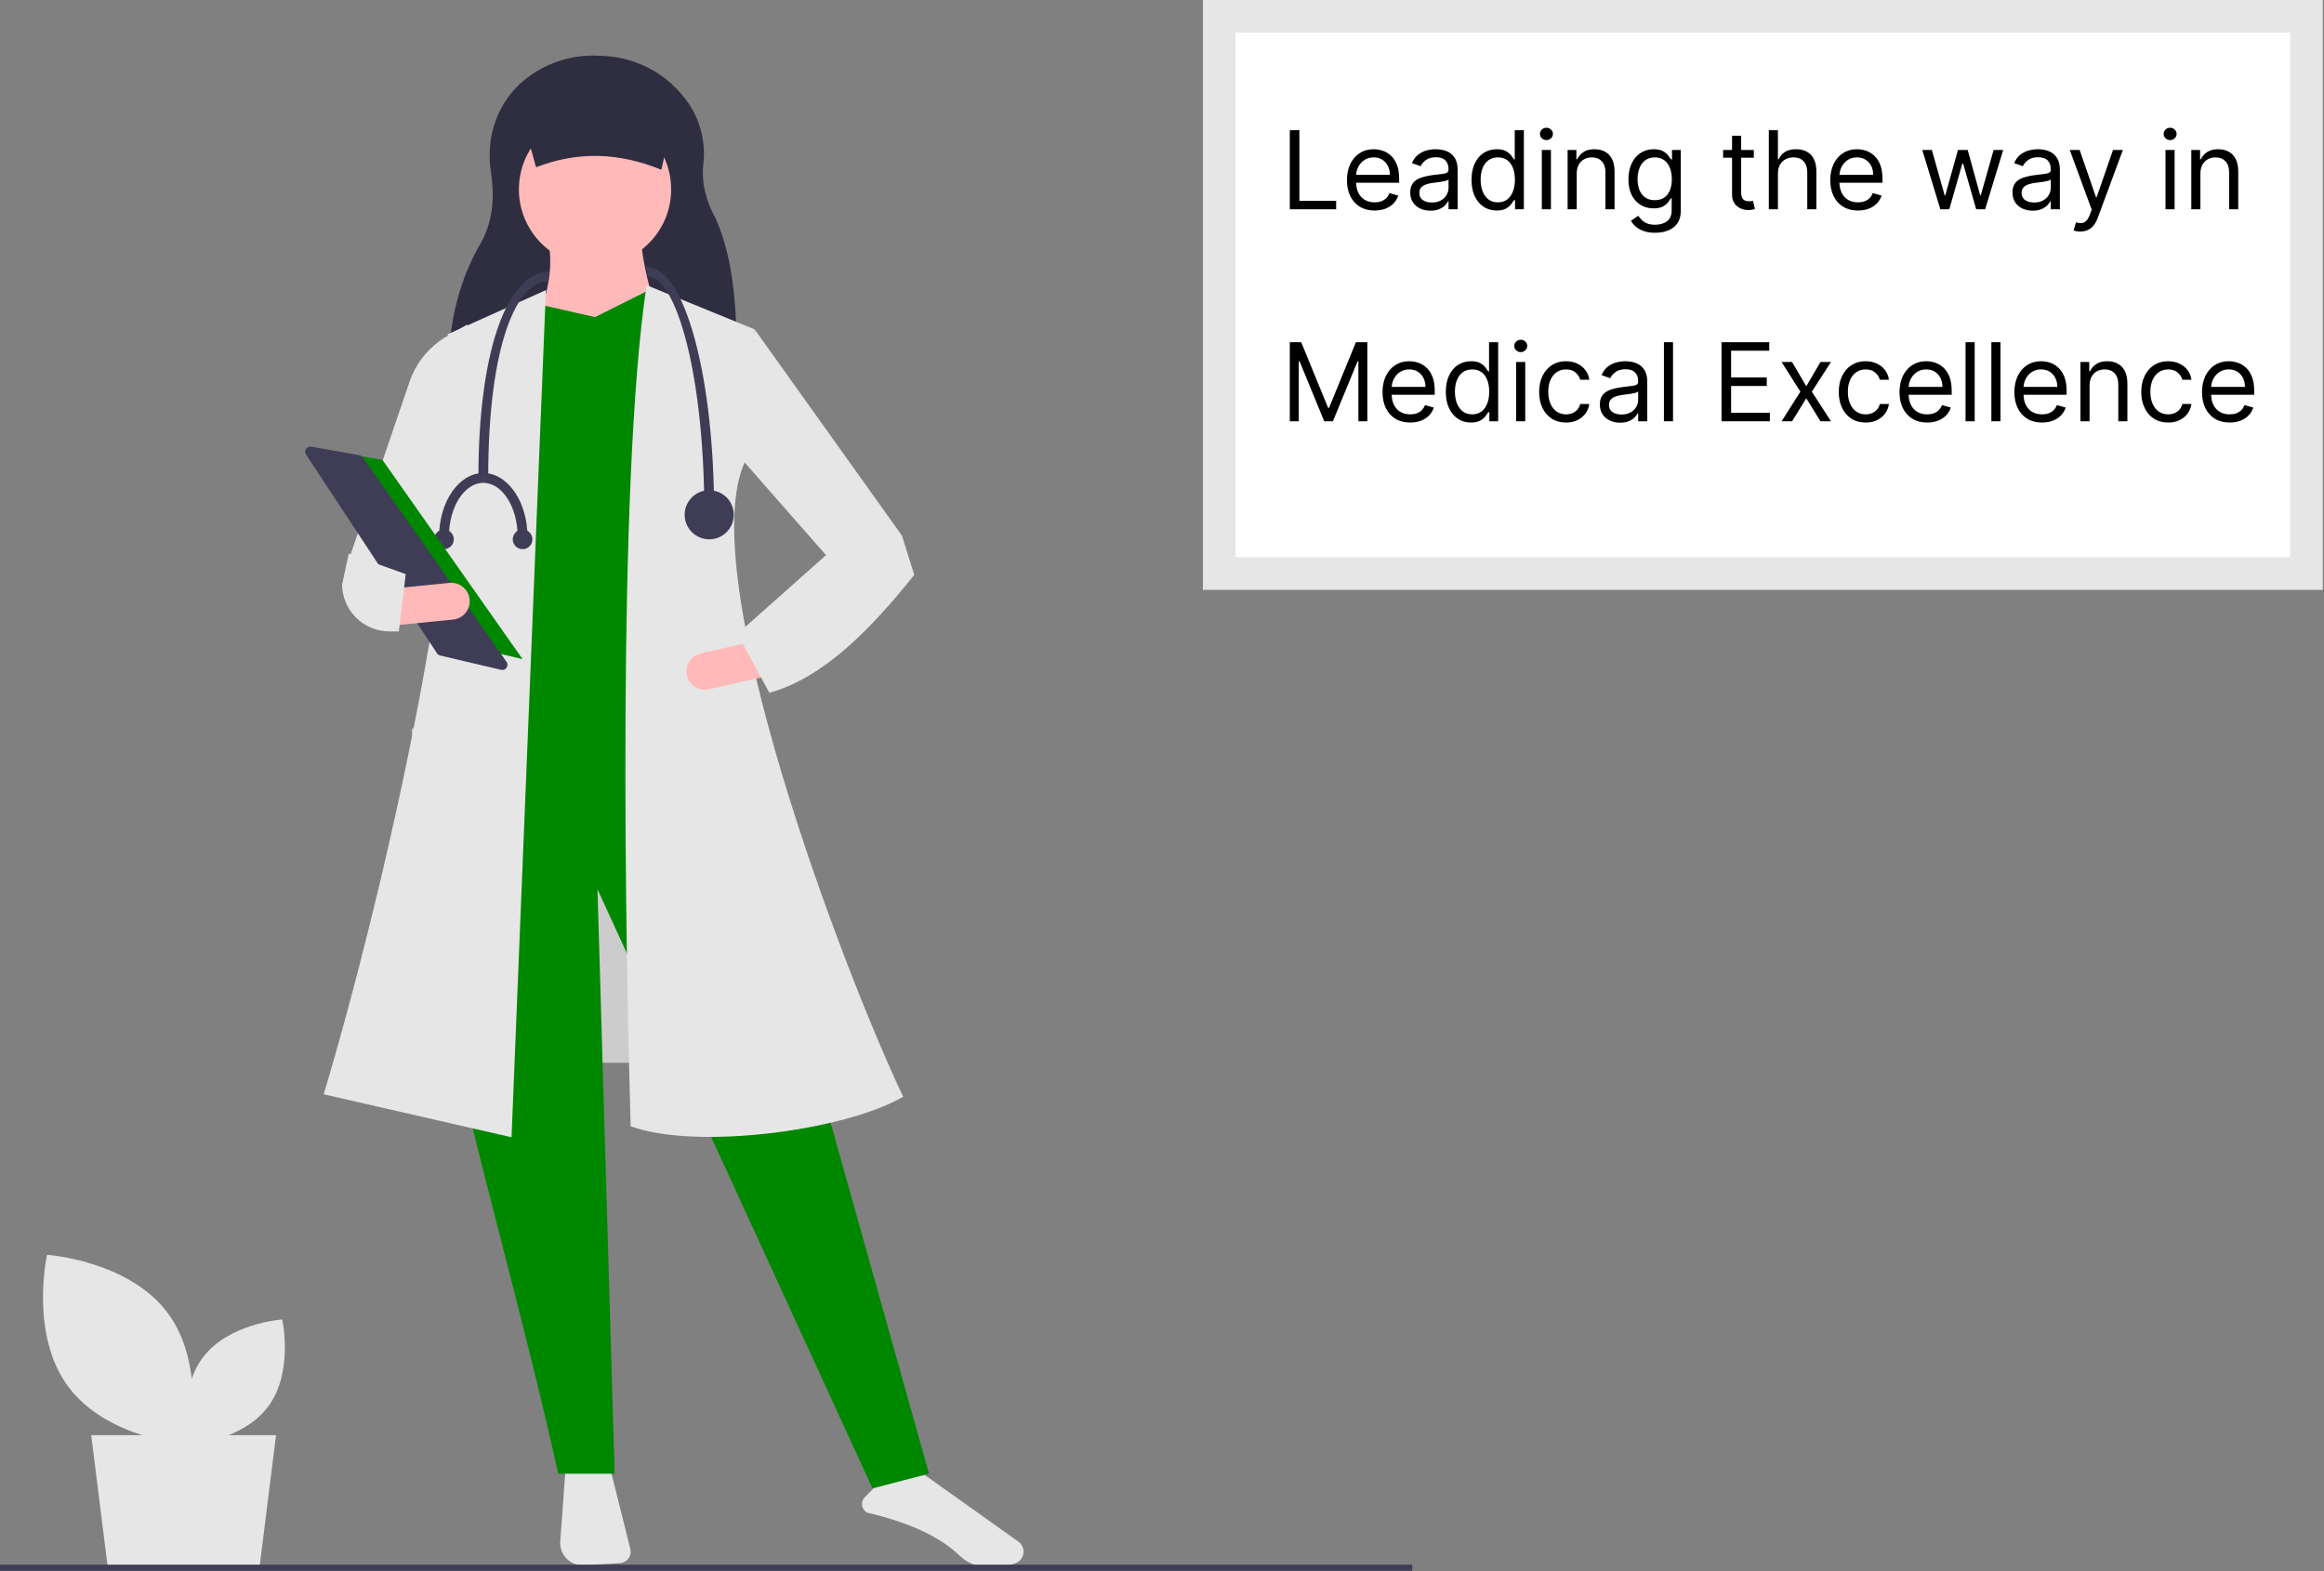 <svg width="855" height="578" viewBox="0 0 855 578" fill="none" xmlns="http://www.w3.org/2000/svg">
<rect x="0" y="0" width="855" height="578" fill="#808080" stroke="none"/>
<g clip-path="url(#clip0_5_2)">
<path d="M261.557 268H151.557V391H261.557V268Z" fill="#CCCCCC"/>
<path d="M95.557 576H39.557L33.557 528H101.557L95.557 576Z" fill="#E6E6E6"/>
<path d="M208.007 541.232L206.117 567.067C206.032 568.237 206.197 569.411 206.603 570.511C207.008 571.611 207.644 572.612 208.468 573.446C209.292 574.281 210.285 574.929 211.38 575.348C212.475 575.767 213.647 575.947 214.817 575.877L228.087 575.073C228.702 575.035 229.301 574.863 229.842 574.568C230.383 574.273 230.852 573.863 231.216 573.366C231.58 572.869 231.83 572.298 231.949 571.694C232.068 571.089 232.052 570.466 231.902 569.868L224.537 540.406L208.007 541.232Z" fill="#E6E6E6"/>
<path d="M319.003 556.509C334.62 560.163 345.777 565.356 353.106 572.384C355.716 574.867 359.131 576.331 362.729 576.509C367.326 576.751 371.084 576.236 373.909 574.974H373.909C374.633 574.655 375.258 574.148 375.719 573.506C376.181 572.864 376.462 572.111 376.534 571.323C376.619 570.523 376.489 569.715 376.157 568.982C375.825 568.25 375.303 567.619 374.645 567.156L337.606 540.802L321.873 547.096L318.202 550.766C317.805 551.163 317.505 551.648 317.327 552.18C317.148 552.713 317.096 553.28 317.173 553.837C317.251 554.393 317.456 554.924 317.774 555.388C318.091 555.852 318.512 556.236 319.003 556.509H319.003Z" fill="#E6E6E6"/>
<path d="M270.94 134.695L165.067 133.714C165.333 118.294 168.921 103.151 176.764 89.6C181.914 80.701 181.803 71.016 180.562 62.856C178.646 50.264 183.101 37.381 192.999 29.365C200.563 23.229 210.11 20.07 219.842 20.484L221.897 20.569C228.594 20.848 235.113 22.804 240.856 26.258C246.6 29.712 251.383 34.554 254.768 40.339C258.208 46.515 259.595 53.624 258.729 60.64C258.058 67.241 259.664 73.91 263.42 80.642C269.9 95.424 271.303 114.34 270.94 134.695Z" fill="#2F2E41"/>
<path d="M341.775 542.176L320.996 547.597L219.813 327.161L226.137 542.176H205.358C183.154 441.018 143.067 324.27 161.09 287.41L268.597 281.086L341.775 542.176Z" fill="#008700"/>
<path d="M218.909 97.691C234.376 97.691 246.915 85.153 246.915 69.685C246.915 54.218 234.376 41.679 218.909 41.679C203.442 41.679 190.903 54.218 190.903 69.685C190.903 85.153 203.442 97.691 218.909 97.691Z" fill="#FFB9B9"/>
<path d="M243.302 121.18L197.227 118.47C201.742 108.106 203.546 98.126 201.744 88.657H236.074C235.996 95.928 239.614 108.504 243.302 121.18Z" fill="#FFB9B9"/>
<path d="M272.211 289.217L171.028 296.445L181.417 117.115L199.034 112.146L218.909 116.663L238.784 106.725L251.432 111.243L272.211 289.217Z" fill="#008700"/>
<path d="M188.193 418.407L119.081 402.597C139.631 334.449 176.654 178.546 164.704 122.987L200.841 106.725L188.193 418.407Z" fill="#E6E6E6"/>
<path d="M154.766 221.46L128.567 205.199L150.91 139.759C153.402 133.007 158.175 127.337 164.404 123.731L171.931 119.373L167.414 185.323L154.766 221.46Z" fill="#E6E6E6"/>
<path d="M332.289 403.501C310.476 416.121 255.95 423.156 232.009 414.342C230.247 352.769 226.792 178.603 237.881 104.919L277.632 121.18L274.018 169.965C255.014 211.698 310.198 357.054 332.289 403.501Z" fill="#E6E6E6"/>
<path d="M329.127 213.33L304.734 205.199L272.211 168.158L277.632 121.18L331.837 197.068L329.127 213.33Z" fill="#E6E6E6"/>
<path d="M252.681 248.494C253.08 250.245 254.158 251.767 255.677 252.725C257.196 253.684 259.034 254 260.786 253.606L281.492 248.917L278.5 235.7L257.793 240.389C256.041 240.786 254.518 241.863 253.559 243.383C252.6 244.903 252.285 246.741 252.681 248.494V248.494Z" fill="#FFB9B9"/>
<path d="M243.302 62.458C227.746 56.061 212.382 55.598 197.227 61.554L190.903 38.969H248.722L243.302 62.458Z" fill="#2F2E41"/>
<path d="M271.308 233.205L283.052 254.887C302.806 249.378 319.926 232.008 336.354 211.523L331.837 197.068L303.831 204.295L271.308 233.205Z" fill="#E6E6E6"/>
<path d="M262.725 188.485H259.111C259.111 137.375 248.588 101.757 238.333 101.757L237.429 98.143C246.626 98.143 252.49 112.967 255.789 125.403C260.262 142.263 262.725 164.666 262.725 188.485Z" fill="#3F3D56"/>
<path d="M179.61 175.837H175.996C175.996 129.028 186.593 99.95 202.196 99.95L201.292 103.563C190.5 103.563 179.61 125.911 179.61 175.837Z" fill="#3F3D56"/>
<path d="M260.918 198.423C265.908 198.423 269.953 194.378 269.953 189.389C269.953 184.399 265.908 180.355 260.918 180.355C255.929 180.355 251.884 184.399 251.884 189.389C251.884 194.378 255.929 198.423 260.918 198.423Z" fill="#3F3D56"/>
<path d="M165.155 197.52H161.542C161.542 184.568 168.836 174.031 177.803 174.031V177.644C170.829 177.644 165.155 186.56 165.155 197.52Z" fill="#3F3D56"/>
<path d="M194.065 197.52H190.451C190.451 186.56 184.777 177.644 177.803 177.644V174.031C186.77 174.031 194.065 184.568 194.065 197.52Z" fill="#3F3D56"/>
<path d="M192.258 202.037C194.254 202.037 195.872 200.419 195.872 198.423C195.872 196.427 194.254 194.809 192.258 194.809C190.262 194.809 188.644 196.427 188.644 198.423C188.644 200.419 190.262 202.037 192.258 202.037Z" fill="#3F3D56"/>
<path d="M163.348 202.037C165.344 202.037 166.962 200.419 166.962 198.423C166.962 196.427 165.344 194.809 163.348 194.809C161.353 194.809 159.735 196.427 159.735 198.423C159.735 200.419 161.353 202.037 163.348 202.037Z" fill="#3F3D56"/>
<path d="M118.177 165.193L140.724 169.219L192.258 242.495L164.88 236.053L118.177 165.193Z" fill="#008700"/>
<path d="M114.178 164.296C113.834 164.301 113.498 164.398 113.205 164.578C112.912 164.757 112.673 165.012 112.512 165.316C112.351 165.619 112.275 165.961 112.291 166.304C112.308 166.647 112.416 166.98 112.604 167.267L160.776 240.355C161.045 240.763 161.46 241.053 161.936 241.165L184.349 246.438C184.727 246.527 185.123 246.499 185.484 246.358C185.846 246.217 186.156 245.969 186.373 245.647C186.591 245.325 186.705 244.945 186.702 244.557C186.698 244.169 186.576 243.791 186.353 243.474L133.464 168.272C133.321 168.067 133.138 167.892 132.927 167.758C132.716 167.624 132.481 167.532 132.235 167.489L114.539 164.329C114.42 164.307 114.299 164.296 114.178 164.296V164.296Z" fill="#3F3D56"/>
<path d="M144.227 216.553L145.566 230.038L166.693 227.941C168.481 227.764 170.125 226.883 171.264 225.493C172.403 224.103 172.944 222.317 172.766 220.529C172.589 218.741 171.708 217.096 170.318 215.957C168.928 214.819 167.142 214.278 165.354 214.456L144.227 216.553Z" fill="#FFB9B9"/>
<path d="M125.857 214.991C125.887 219.589 127.734 223.989 130.995 227.231C134.255 230.474 138.665 232.296 143.263 232.302H146.737L149.266 211.226L128.326 203.688L125.857 214.991Z" fill="#E6E6E6"/>
<path d="M854.557 0H442.557V217H854.557V0Z" fill="#E6E6E6"/>
<path d="M454.557 205H842.557V12H454.557V205Z" fill="white"/>
<path d="M474.523 125.909H478.727L488.614 150.057H488.955L498.841 125.909H503.045V155H499.75V132.898H499.466L490.375 155H487.193L478.102 132.898H477.818V155H474.523V125.909ZM518.802 155.455C516.7 155.455 514.886 154.991 513.362 154.062C511.846 153.125 510.677 151.818 509.853 150.142C509.039 148.456 508.631 146.496 508.631 144.261C508.631 142.027 509.039 140.057 509.853 138.352C510.677 136.638 511.823 135.303 513.29 134.347C514.768 133.381 516.491 132.898 518.461 132.898C519.597 132.898 520.719 133.087 521.827 133.466C522.935 133.845 523.944 134.46 524.853 135.312C525.762 136.155 526.487 137.273 527.026 138.665C527.566 140.057 527.836 141.771 527.836 143.807V145.227H511.018V142.33H524.427C524.427 141.098 524.181 140 523.688 139.034C523.205 138.068 522.514 137.306 521.614 136.747C520.724 136.188 519.673 135.909 518.461 135.909C517.126 135.909 515.97 136.241 514.995 136.903C514.029 137.557 513.286 138.409 512.765 139.46C512.244 140.511 511.984 141.638 511.984 142.841V144.773C511.984 146.42 512.268 147.817 512.836 148.963C513.414 150.099 514.214 150.966 515.237 151.562C516.259 152.15 517.448 152.443 518.802 152.443C519.683 152.443 520.478 152.32 521.188 152.074C521.908 151.818 522.528 151.439 523.049 150.938C523.57 150.426 523.972 149.792 524.256 149.034L527.495 149.943C527.154 151.042 526.581 152.008 525.776 152.841C524.971 153.665 523.977 154.309 522.793 154.773C521.61 155.227 520.279 155.455 518.802 155.455ZM541.174 155.455C539.356 155.455 537.751 154.995 536.359 154.077C534.967 153.149 533.878 151.842 533.092 150.156C532.306 148.461 531.913 146.458 531.913 144.148C531.913 141.856 532.306 139.867 533.092 138.182C533.878 136.496 534.971 135.194 536.373 134.276C537.774 133.357 539.394 132.898 541.231 132.898C542.651 132.898 543.773 133.134 544.597 133.608C545.431 134.072 546.065 134.602 546.501 135.199C546.946 135.786 547.291 136.269 547.538 136.648H547.822V125.909H551.174V155H547.935V151.648H547.538C547.291 152.045 546.941 152.547 546.487 153.153C546.032 153.75 545.383 154.285 544.54 154.759C543.698 155.223 542.576 155.455 541.174 155.455ZM541.629 152.443C542.973 152.443 544.11 152.093 545.038 151.392C545.966 150.682 546.671 149.702 547.154 148.452C547.637 147.192 547.879 145.739 547.879 144.091C547.879 142.462 547.642 141.037 547.168 139.815C546.695 138.584 545.994 137.628 545.066 136.946C544.138 136.255 542.992 135.909 541.629 135.909C540.208 135.909 539.024 136.274 538.077 137.003C537.14 137.723 536.434 138.703 535.961 139.943C535.497 141.174 535.265 142.557 535.265 144.091C535.265 145.644 535.502 147.055 535.975 148.324C536.458 149.583 537.168 150.587 538.106 151.335C539.053 152.074 540.227 152.443 541.629 152.443ZM557.779 155V133.182H561.131V155H557.779ZM559.484 129.545C558.83 129.545 558.267 129.323 557.793 128.878C557.329 128.433 557.097 127.898 557.097 127.273C557.097 126.648 557.329 126.113 557.793 125.668C558.267 125.223 558.83 125 559.484 125C560.137 125 560.696 125.223 561.16 125.668C561.633 126.113 561.87 126.648 561.87 127.273C561.87 127.898 561.633 128.433 561.16 128.878C560.696 129.323 560.137 129.545 559.484 129.545ZM576.135 155.455C574.089 155.455 572.328 154.972 570.851 154.006C569.374 153.04 568.237 151.709 567.442 150.014C566.646 148.319 566.249 146.383 566.249 144.205C566.249 141.989 566.656 140.033 567.47 138.338C568.294 136.634 569.44 135.303 570.908 134.347C572.385 133.381 574.108 132.898 576.078 132.898C577.612 132.898 578.995 133.182 580.226 133.75C581.457 134.318 582.465 135.114 583.251 136.136C584.037 137.159 584.525 138.352 584.714 139.716H581.362C581.107 138.722 580.538 137.841 579.658 137.074C578.786 136.297 577.612 135.909 576.135 135.909C574.828 135.909 573.682 136.25 572.697 136.932C571.722 137.604 570.96 138.556 570.411 139.787C569.871 141.009 569.601 142.443 569.601 144.091C569.601 145.777 569.866 147.244 570.396 148.494C570.936 149.744 571.694 150.715 572.669 151.406C573.654 152.098 574.809 152.443 576.135 152.443C577.006 152.443 577.797 152.292 578.507 151.989C579.217 151.686 579.819 151.25 580.311 150.682C580.804 150.114 581.154 149.432 581.362 148.636H584.714C584.525 149.924 584.056 151.084 583.308 152.116C582.57 153.139 581.589 153.954 580.368 154.56C579.156 155.156 577.745 155.455 576.135 155.455ZM596.036 155.511C594.653 155.511 593.398 155.251 592.271 154.73C591.144 154.2 590.25 153.438 589.587 152.443C588.924 151.439 588.592 150.227 588.592 148.807C588.592 147.557 588.839 146.544 589.331 145.767C589.823 144.981 590.482 144.366 591.305 143.92C592.129 143.475 593.038 143.144 594.033 142.926C595.036 142.699 596.045 142.519 597.058 142.386C598.384 142.216 599.459 142.088 600.283 142.003C601.116 141.908 601.722 141.752 602.101 141.534C602.489 141.316 602.683 140.937 602.683 140.398V140.284C602.683 138.883 602.3 137.794 601.533 137.017C600.775 136.241 599.625 135.852 598.081 135.852C596.481 135.852 595.226 136.203 594.317 136.903C593.408 137.604 592.768 138.352 592.399 139.148L589.217 138.011C589.786 136.686 590.543 135.653 591.49 134.915C592.446 134.167 593.488 133.646 594.615 133.352C595.751 133.049 596.869 132.898 597.967 132.898C598.668 132.898 599.473 132.983 600.382 133.153C601.301 133.314 602.186 133.651 603.038 134.162C603.9 134.673 604.615 135.445 605.183 136.477C605.751 137.509 606.036 138.892 606.036 140.625V155H602.683V152.045H602.513C602.286 152.519 601.907 153.026 601.376 153.565C600.846 154.105 600.141 154.564 599.26 154.943C598.379 155.322 597.304 155.511 596.036 155.511ZM596.547 152.5C597.873 152.5 598.99 152.24 599.899 151.719C600.818 151.198 601.509 150.526 601.973 149.702C602.446 148.878 602.683 148.011 602.683 147.102V144.034C602.541 144.205 602.229 144.361 601.746 144.503C601.272 144.635 600.723 144.754 600.098 144.858C599.482 144.953 598.881 145.038 598.294 145.114C597.716 145.18 597.248 145.237 596.888 145.284C596.017 145.398 595.202 145.582 594.445 145.838C593.696 146.084 593.09 146.458 592.626 146.96C592.172 147.453 591.945 148.125 591.945 148.977C591.945 150.142 592.375 151.023 593.237 151.619C594.108 152.206 595.212 152.5 596.547 152.5ZM615.506 125.909V155H612.154V125.909H615.506ZM633.351 155V125.909H650.908V129.034H636.874V138.864H649.999V141.989H636.874V151.875H651.135V155H633.351ZM659.303 133.182L664.53 142.102L669.757 133.182H673.621L666.575 144.091L673.621 155H669.757L664.53 146.534L659.303 155H655.439L662.371 144.091L655.439 133.182H659.303ZM686.369 155.455C684.324 155.455 682.563 154.972 681.085 154.006C679.608 153.04 678.472 151.709 677.676 150.014C676.881 148.319 676.483 146.383 676.483 144.205C676.483 141.989 676.89 140.033 677.705 138.338C678.528 136.634 679.674 135.303 681.142 134.347C682.619 133.381 684.343 132.898 686.312 132.898C687.847 132.898 689.229 133.182 690.46 133.75C691.691 134.318 692.7 135.114 693.486 136.136C694.272 137.159 694.759 138.352 694.949 139.716H691.597C691.341 138.722 690.773 137.841 689.892 137.074C689.021 136.297 687.847 135.909 686.369 135.909C685.063 135.909 683.917 136.25 682.932 136.932C681.956 137.604 681.194 138.556 680.645 139.787C680.105 141.009 679.835 142.443 679.835 144.091C679.835 145.777 680.1 147.244 680.631 148.494C681.17 149.744 681.928 150.715 682.903 151.406C683.888 152.098 685.044 152.443 686.369 152.443C687.241 152.443 688.031 152.292 688.741 151.989C689.452 151.686 690.053 151.25 690.545 150.682C691.038 150.114 691.388 149.432 691.597 148.636H694.949C694.759 149.924 694.291 151.084 693.543 152.116C692.804 153.139 691.824 153.954 690.602 154.56C689.39 155.156 687.979 155.455 686.369 155.455ZM708.997 155.455C706.895 155.455 705.081 154.991 703.557 154.062C702.042 153.125 700.872 151.818 700.048 150.142C699.234 148.456 698.827 146.496 698.827 144.261C698.827 142.027 699.234 140.057 700.048 138.352C700.872 136.638 702.018 135.303 703.486 134.347C704.963 133.381 706.687 132.898 708.656 132.898C709.793 132.898 710.915 133.087 712.023 133.466C713.131 133.845 714.139 134.46 715.048 135.312C715.957 136.155 716.682 137.273 717.222 138.665C717.761 140.057 718.031 141.771 718.031 143.807V145.227H701.213V142.33H714.622C714.622 141.098 714.376 140 713.884 139.034C713.401 138.068 712.709 137.306 711.81 136.747C710.92 136.188 709.868 135.909 708.656 135.909C707.321 135.909 706.166 136.241 705.19 136.903C704.224 137.557 703.481 138.409 702.96 139.46C702.439 140.511 702.179 141.638 702.179 142.841V144.773C702.179 146.42 702.463 147.817 703.031 148.963C703.609 150.099 704.409 150.966 705.432 151.562C706.455 152.15 707.643 152.443 708.997 152.443C709.878 152.443 710.673 152.32 711.384 152.074C712.103 151.818 712.723 151.439 713.244 150.938C713.765 150.426 714.168 149.792 714.452 149.034L717.69 149.943C717.349 151.042 716.777 152.008 715.972 152.841C715.167 153.665 714.172 154.309 712.989 154.773C711.805 155.227 710.474 155.455 708.997 155.455ZM726.483 125.909V155H723.131V125.909H726.483ZM735.975 125.909V155H732.623V125.909H735.975ZM751.263 155.455C749.161 155.455 747.347 154.991 745.822 154.062C744.307 153.125 743.138 151.818 742.314 150.142C741.5 148.456 741.092 146.496 741.092 144.261C741.092 142.027 741.5 140.057 742.314 138.352C743.138 136.638 744.284 135.303 745.751 134.347C747.229 133.381 748.952 132.898 750.922 132.898C752.058 132.898 753.18 133.087 754.288 133.466C755.396 133.845 756.405 134.46 757.314 135.312C758.223 136.155 758.947 137.273 759.487 138.665C760.027 140.057 760.297 141.771 760.297 143.807V145.227H743.479V142.33H756.888C756.888 141.098 756.642 140 756.149 139.034C755.666 138.068 754.975 137.306 754.075 136.747C753.185 136.188 752.134 135.909 750.922 135.909C749.587 135.909 748.431 136.241 747.456 136.903C746.49 137.557 745.747 138.409 745.226 139.46C744.705 140.511 744.445 141.638 744.445 142.841V144.773C744.445 146.42 744.729 147.817 745.297 148.963C745.875 150.099 746.675 150.966 747.697 151.562C748.72 152.15 749.909 152.443 751.263 152.443C752.143 152.443 752.939 152.32 753.649 152.074C754.369 151.818 754.989 151.439 755.51 150.938C756.031 150.426 756.433 149.792 756.717 149.034L759.956 149.943C759.615 151.042 759.042 152.008 758.237 152.841C757.432 153.665 756.438 154.309 755.254 154.773C754.071 155.227 752.74 155.455 751.263 155.455ZM768.749 141.875V155H765.396V133.182H768.635V136.591H768.919C769.43 135.483 770.207 134.593 771.249 133.92C772.29 133.239 773.635 132.898 775.283 132.898C776.76 132.898 778.053 133.201 779.161 133.807C780.268 134.403 781.13 135.312 781.746 136.534C782.361 137.746 782.669 139.28 782.669 141.136V155H779.317V141.364C779.317 139.65 778.872 138.314 777.982 137.358C777.091 136.392 775.87 135.909 774.317 135.909C773.247 135.909 772.29 136.141 771.447 136.605C770.614 137.069 769.956 137.746 769.473 138.636C768.99 139.527 768.749 140.606 768.749 141.875ZM797.658 155.455C795.613 155.455 793.852 154.972 792.374 154.006C790.897 153.04 789.761 151.709 788.965 150.014C788.17 148.319 787.772 146.383 787.772 144.205C787.772 141.989 788.179 140.033 788.994 138.338C789.817 136.634 790.963 135.303 792.431 134.347C793.908 133.381 795.632 132.898 797.602 132.898C799.136 132.898 800.518 133.182 801.749 133.75C802.98 134.318 803.989 135.114 804.775 136.136C805.561 137.159 806.049 138.352 806.238 139.716H802.886C802.63 138.722 802.062 137.841 801.181 137.074C800.31 136.297 799.136 135.909 797.658 135.909C796.352 135.909 795.206 136.25 794.221 136.932C793.246 137.604 792.483 138.556 791.934 139.787C791.394 141.009 791.124 142.443 791.124 144.091C791.124 145.777 791.389 147.244 791.92 148.494C792.46 149.744 793.217 150.715 794.192 151.406C795.177 152.098 796.333 152.443 797.658 152.443C798.53 152.443 799.32 152.292 800.031 151.989C800.741 151.686 801.342 151.25 801.835 150.682C802.327 150.114 802.677 149.432 802.886 148.636H806.238C806.049 149.924 805.58 151.084 804.832 152.116C804.093 153.139 803.113 153.954 801.891 154.56C800.679 155.156 799.268 155.455 797.658 155.455ZM820.286 155.455C818.184 155.455 816.371 154.991 814.846 154.062C813.331 153.125 812.161 151.818 811.337 150.142C810.523 148.456 810.116 146.496 810.116 144.261C810.116 142.027 810.523 140.057 811.337 138.352C812.161 136.638 813.307 135.303 814.775 134.347C816.252 133.381 817.976 132.898 819.945 132.898C821.082 132.898 822.204 133.087 823.312 133.466C824.42 133.845 825.428 134.46 826.337 135.312C827.246 136.155 827.971 137.273 828.511 138.665C829.05 140.057 829.32 141.771 829.32 143.807V145.227H812.502V142.33H825.911C825.911 141.098 825.665 140 825.173 139.034C824.69 138.068 823.998 137.306 823.099 136.747C822.209 136.188 821.157 135.909 819.945 135.909C818.61 135.909 817.455 136.241 816.479 136.903C815.513 137.557 814.77 138.409 814.249 139.46C813.728 140.511 813.468 141.638 813.468 142.841V144.773C813.468 146.42 813.752 147.817 814.32 148.963C814.898 150.099 815.698 150.966 816.721 151.562C817.744 152.15 818.932 152.443 820.286 152.443C821.167 152.443 821.962 152.32 822.673 152.074C823.392 151.818 824.013 151.439 824.533 150.938C825.054 150.426 825.457 149.792 825.741 149.034L828.979 149.943C828.638 151.042 828.066 152.008 827.261 152.841C826.456 153.665 825.461 154.309 824.278 154.773C823.094 155.227 821.763 155.455 820.286 155.455Z" fill="black"/>
<path d="M474.523 77V47.909H478.045V73.875H491.568V77H474.523ZM505.716 77.454C503.614 77.454 501.8 76.99 500.276 76.062C498.76 75.125 497.591 73.818 496.767 72.142C495.953 70.456 495.545 68.496 495.545 66.261C495.545 64.026 495.953 62.057 496.767 60.352C497.591 58.638 498.737 57.303 500.205 56.347C501.682 55.381 503.405 54.898 505.375 54.898C506.511 54.898 507.634 55.087 508.741 55.466C509.849 55.845 510.858 56.46 511.767 57.312C512.676 58.155 513.401 59.273 513.94 60.665C514.48 62.057 514.75 63.771 514.75 65.807V67.227H497.932V64.329H511.341C511.341 63.099 511.095 62 510.602 61.034C510.119 60.068 509.428 59.306 508.528 58.747C507.638 58.188 506.587 57.909 505.375 57.909C504.04 57.909 502.884 58.24 501.909 58.903C500.943 59.557 500.2 60.409 499.679 61.46C499.158 62.511 498.898 63.638 498.898 64.841V66.773C498.898 68.421 499.182 69.817 499.75 70.963C500.328 72.099 501.128 72.966 502.151 73.562C503.173 74.15 504.362 74.443 505.716 74.443C506.597 74.443 507.392 74.32 508.102 74.074C508.822 73.818 509.442 73.439 509.963 72.938C510.484 72.426 510.886 71.792 511.17 71.034L514.409 71.943C514.068 73.042 513.495 74.008 512.69 74.841C511.885 75.665 510.891 76.309 509.707 76.773C508.524 77.227 507.193 77.454 505.716 77.454ZM526.27 77.511C524.887 77.511 523.633 77.251 522.506 76.73C521.379 76.2 520.484 75.438 519.821 74.443C519.158 73.439 518.827 72.227 518.827 70.807C518.827 69.557 519.073 68.544 519.565 67.767C520.058 66.981 520.716 66.365 521.54 65.921C522.364 65.475 523.273 65.144 524.267 64.926C525.271 64.699 526.279 64.519 527.293 64.386C528.618 64.216 529.693 64.088 530.517 64.003C531.35 63.908 531.956 63.752 532.335 63.534C532.723 63.316 532.918 62.938 532.918 62.398V62.284C532.918 60.883 532.534 59.794 531.767 59.017C531.009 58.24 529.859 57.852 528.315 57.852C526.715 57.852 525.46 58.203 524.551 58.903C523.642 59.604 523.003 60.352 522.634 61.148L519.452 60.011C520.02 58.686 520.777 57.653 521.724 56.915C522.681 56.167 523.723 55.646 524.849 55.352C525.986 55.049 527.103 54.898 528.202 54.898C528.902 54.898 529.707 54.983 530.616 55.153C531.535 55.314 532.42 55.651 533.273 56.162C534.134 56.673 534.849 57.445 535.418 58.477C535.986 59.51 536.27 60.892 536.27 62.625V77H532.918V74.046H532.747C532.52 74.519 532.141 75.026 531.611 75.565C531.08 76.105 530.375 76.564 529.494 76.943C528.614 77.322 527.539 77.511 526.27 77.511ZM526.781 74.5C528.107 74.5 529.224 74.24 530.134 73.719C531.052 73.198 531.743 72.526 532.207 71.702C532.681 70.878 532.918 70.011 532.918 69.102V66.034C532.776 66.204 532.463 66.361 531.98 66.503C531.507 66.635 530.957 66.754 530.332 66.858C529.717 66.953 529.116 67.038 528.528 67.114C527.951 67.18 527.482 67.237 527.122 67.284C526.251 67.398 525.437 67.582 524.679 67.838C523.931 68.084 523.325 68.458 522.861 68.96C522.406 69.453 522.179 70.125 522.179 70.977C522.179 72.142 522.61 73.023 523.472 73.619C524.343 74.206 525.446 74.5 526.781 74.5ZM550.627 77.454C548.809 77.454 547.204 76.995 545.812 76.077C544.42 75.149 543.331 73.842 542.545 72.156C541.759 70.461 541.366 68.458 541.366 66.148C541.366 63.856 541.759 61.867 542.545 60.182C543.331 58.496 544.424 57.194 545.826 56.276C547.228 55.357 548.847 54.898 550.684 54.898C552.104 54.898 553.227 55.135 554.05 55.608C554.884 56.072 555.518 56.602 555.954 57.199C556.399 57.786 556.745 58.269 556.991 58.648H557.275V47.909H560.627V77H557.388V73.648H556.991C556.745 74.046 556.394 74.547 555.94 75.153C555.485 75.75 554.836 76.285 553.994 76.758C553.151 77.222 552.029 77.454 550.627 77.454ZM551.082 74.443C552.426 74.443 553.563 74.093 554.491 73.392C555.419 72.682 556.124 71.702 556.607 70.452C557.09 69.192 557.332 67.739 557.332 66.091C557.332 64.462 557.095 63.037 556.621 61.815C556.148 60.584 555.447 59.628 554.519 58.946C553.591 58.255 552.445 57.909 551.082 57.909C549.661 57.909 548.478 58.274 547.531 59.003C546.593 59.722 545.888 60.703 545.414 61.943C544.95 63.174 544.718 64.557 544.718 66.091C544.718 67.644 544.955 69.055 545.428 70.324C545.911 71.583 546.621 72.587 547.559 73.335C548.506 74.074 549.68 74.443 551.082 74.443ZM567.232 77V55.182H570.585V77H567.232ZM568.937 51.545C568.283 51.545 567.72 51.323 567.246 50.878C566.782 50.433 566.55 49.898 566.55 49.273C566.55 48.648 566.782 48.113 567.246 47.668C567.72 47.222 568.283 47 568.937 47C569.59 47 570.149 47.222 570.613 47.668C571.086 48.113 571.323 48.648 571.323 49.273C571.323 49.898 571.086 50.433 570.613 50.878C570.149 51.323 569.59 51.545 568.937 51.545ZM580.077 63.875V77H576.724V55.182H579.963V58.591H580.247C580.759 57.483 581.535 56.593 582.577 55.92C583.618 55.239 584.963 54.898 586.611 54.898C588.088 54.898 589.381 55.201 590.489 55.807C591.597 56.403 592.458 57.312 593.074 58.534C593.689 59.746 593.997 61.28 593.997 63.136V77H590.645V63.364C590.645 61.65 590.2 60.314 589.31 59.358C588.42 58.392 587.198 57.909 585.645 57.909C584.575 57.909 583.618 58.141 582.776 58.605C581.942 59.069 581.284 59.746 580.801 60.636C580.318 61.526 580.077 62.606 580.077 63.875ZM608.93 85.636C607.31 85.636 605.918 85.428 604.754 85.011C603.589 84.604 602.618 84.064 601.842 83.392C601.075 82.729 600.464 82.019 600.009 81.261L602.68 79.386C602.983 79.784 603.366 80.239 603.83 80.75C604.294 81.271 604.929 81.721 605.734 82.099C606.548 82.488 607.613 82.682 608.93 82.682C610.691 82.682 612.145 82.256 613.29 81.403C614.436 80.551 615.009 79.216 615.009 77.398V72.966H614.725C614.479 73.364 614.129 73.856 613.674 74.443C613.229 75.021 612.585 75.537 611.742 75.992C610.909 76.437 609.782 76.659 608.362 76.659C606.6 76.659 605.019 76.242 603.617 75.409C602.225 74.576 601.122 73.364 600.308 71.773C599.503 70.182 599.1 68.25 599.1 65.977C599.1 63.742 599.493 61.796 600.279 60.139C601.065 58.472 602.159 57.185 603.56 56.276C604.962 55.357 606.581 54.898 608.418 54.898C609.839 54.898 610.966 55.135 611.799 55.608C612.642 56.072 613.286 56.602 613.731 57.199C614.185 57.786 614.536 58.269 614.782 58.648H615.123V55.182H618.362V77.625C618.362 79.5 617.935 81.025 617.083 82.199C616.24 83.383 615.104 84.249 613.674 84.798C612.254 85.357 610.672 85.636 608.93 85.636ZM608.816 73.648C610.161 73.648 611.297 73.34 612.225 72.724C613.153 72.109 613.859 71.224 614.342 70.068C614.825 68.913 615.066 67.53 615.066 65.921C615.066 64.349 614.829 62.961 614.356 61.758C613.882 60.556 613.182 59.614 612.254 58.932C611.326 58.25 610.18 57.909 608.816 57.909C607.396 57.909 606.212 58.269 605.265 58.989C604.327 59.708 603.622 60.674 603.148 61.886C602.684 63.099 602.452 64.443 602.452 65.921C602.452 67.436 602.689 68.776 603.163 69.94C603.646 71.096 604.356 72.005 605.293 72.668C606.24 73.321 607.415 73.648 608.816 73.648ZM645.237 55.182V58.023H633.93V55.182H645.237ZM637.225 49.955H640.577V70.75C640.577 71.697 640.715 72.407 640.989 72.881C641.273 73.345 641.633 73.657 642.069 73.818C642.514 73.97 642.983 74.046 643.475 74.046C643.844 74.046 644.147 74.026 644.384 73.989C644.621 73.941 644.81 73.903 644.952 73.875L645.634 76.886C645.407 76.972 645.09 77.057 644.683 77.142C644.275 77.237 643.759 77.284 643.134 77.284C642.187 77.284 641.259 77.081 640.35 76.673C639.451 76.266 638.702 75.646 638.106 74.812C637.519 73.979 637.225 72.928 637.225 71.659V49.955ZM654.1 63.875V77H650.748V47.909H654.1V58.591H654.384C654.896 57.464 655.663 56.569 656.685 55.906C657.718 55.234 659.091 54.898 660.805 54.898C662.291 54.898 663.594 55.196 664.711 55.793C665.828 56.38 666.695 57.284 667.31 58.506C667.935 59.718 668.248 61.261 668.248 63.136V77H664.896V63.364C664.896 61.631 664.446 60.291 663.546 59.344C662.656 58.387 661.42 57.909 659.839 57.909C658.74 57.909 657.755 58.141 656.884 58.605C656.022 59.069 655.341 59.746 654.839 60.636C654.346 61.526 654.1 62.606 654.1 63.875ZM683.528 77.454C681.426 77.454 679.613 76.99 678.088 76.062C676.573 75.125 675.403 73.818 674.58 72.142C673.765 70.456 673.358 68.496 673.358 66.261C673.358 64.026 673.765 62.057 674.58 60.352C675.403 58.638 676.549 57.303 678.017 56.347C679.494 55.381 681.218 54.898 683.188 54.898C684.324 54.898 685.446 55.087 686.554 55.466C687.662 55.845 688.67 56.46 689.58 57.312C690.489 58.155 691.213 59.273 691.753 60.665C692.293 62.057 692.562 63.771 692.562 65.807V67.227H675.744V64.329H689.153C689.153 63.099 688.907 62 688.415 61.034C687.932 60.068 687.241 59.306 686.341 58.747C685.451 58.188 684.4 57.909 683.188 57.909C681.852 57.909 680.697 58.24 679.722 58.903C678.756 59.557 678.012 60.409 677.491 61.46C676.971 62.511 676.71 63.638 676.71 64.841V66.773C676.71 68.421 676.994 69.817 677.562 70.963C678.14 72.099 678.94 72.966 679.963 73.562C680.986 74.15 682.174 74.443 683.528 74.443C684.409 74.443 685.205 74.32 685.915 74.074C686.634 73.818 687.255 73.439 687.776 72.938C688.296 72.426 688.699 71.792 688.983 71.034L692.222 71.943C691.881 73.042 691.308 74.008 690.503 74.841C689.698 75.665 688.704 76.309 687.52 76.773C686.336 77.227 685.006 77.454 683.528 77.454ZM713.855 77L707.207 55.182H710.73L715.446 71.886H715.673L720.332 55.182H723.912L728.514 71.829H728.741L733.457 55.182H736.98L730.332 77H727.037L722.264 60.239H721.923L717.151 77H713.855ZM747.832 77.511C746.45 77.511 745.195 77.251 744.068 76.73C742.941 76.2 742.046 75.438 741.384 74.443C740.721 73.439 740.389 72.227 740.389 70.807C740.389 69.557 740.635 68.544 741.128 67.767C741.62 66.981 742.278 66.365 743.102 65.921C743.926 65.475 744.835 65.144 745.83 64.926C746.833 64.699 747.842 64.519 748.855 64.386C750.181 64.216 751.256 64.088 752.08 64.003C752.913 63.908 753.519 63.752 753.898 63.534C754.286 63.316 754.48 62.938 754.48 62.398V62.284C754.48 60.883 754.097 59.794 753.33 59.017C752.572 58.24 751.421 57.852 749.878 57.852C748.277 57.852 747.023 58.203 746.114 58.903C745.205 59.604 744.565 60.352 744.196 61.148L741.014 60.011C741.582 58.686 742.34 57.653 743.287 56.915C744.243 56.167 745.285 55.646 746.412 55.352C747.548 55.049 748.666 54.898 749.764 54.898C750.465 54.898 751.27 54.983 752.179 55.153C753.098 55.314 753.983 55.651 754.835 56.162C755.697 56.673 756.412 57.445 756.98 58.477C757.548 59.51 757.832 60.892 757.832 62.625V77H754.48V74.046H754.31C754.082 74.519 753.704 75.026 753.173 75.565C752.643 76.105 751.938 76.564 751.057 76.943C750.176 77.322 749.101 77.511 747.832 77.511ZM748.344 74.5C749.67 74.5 750.787 74.24 751.696 73.719C752.615 73.198 753.306 72.526 753.77 71.702C754.243 70.878 754.48 70.011 754.48 69.102V66.034C754.338 66.204 754.026 66.361 753.543 66.503C753.069 66.635 752.52 66.754 751.895 66.858C751.279 66.953 750.678 67.038 750.091 67.114C749.513 67.18 749.045 67.237 748.685 67.284C747.813 67.398 746.999 67.582 746.241 67.838C745.493 68.084 744.887 68.458 744.423 68.96C743.969 69.453 743.741 70.125 743.741 70.977C743.741 72.142 744.172 73.023 745.034 73.619C745.905 74.206 747.009 74.5 748.344 74.5ZM765.329 85.182C764.761 85.182 764.254 85.135 763.809 85.04C763.364 84.954 763.056 84.869 762.886 84.784L763.738 81.829C764.552 82.038 765.272 82.114 765.897 82.057C766.522 82 767.076 81.721 767.559 81.219C768.051 80.726 768.501 79.926 768.908 78.818L769.533 77.114L761.465 55.182H765.102L771.124 72.568H771.352L777.374 55.182H781.011L771.749 80.182C771.333 81.309 770.817 82.242 770.201 82.98C769.585 83.728 768.871 84.282 768.056 84.642C767.251 85.002 766.342 85.182 765.329 85.182ZM796.685 77V55.182H800.038V77H796.685ZM798.39 51.545C797.737 51.545 797.173 51.323 796.7 50.878C796.236 50.433 796.004 49.898 796.004 49.273C796.004 48.648 796.236 48.113 796.7 47.668C797.173 47.222 797.737 47 798.39 47C799.043 47 799.602 47.222 800.066 47.668C800.54 48.113 800.776 48.648 800.776 49.273C800.776 49.898 800.54 50.433 800.066 50.878C799.602 51.323 799.043 51.545 798.39 51.545ZM809.53 63.875V77H806.178V55.182H809.416V58.591H809.7C810.212 57.483 810.988 56.593 812.03 55.92C813.071 55.239 814.416 54.898 816.064 54.898C817.541 54.898 818.834 55.201 819.942 55.807C821.05 56.403 821.911 57.312 822.527 58.534C823.143 59.746 823.45 61.28 823.45 63.136V77H820.098V63.364C820.098 61.65 819.653 60.314 818.763 59.358C817.873 58.392 816.651 57.909 815.098 57.909C814.028 57.909 813.071 58.141 812.229 58.605C811.395 59.069 810.737 59.746 810.254 60.636C809.771 61.526 809.53 62.606 809.53 63.875Z" fill="black"/>
<path d="M25.176 510.243C39.596 529.554 69.528 531.587 69.528 531.587C69.528 531.587 76.082 502.31 61.662 482.999C47.243 463.688 17.31 461.655 17.31 461.655C17.31 461.655 10.757 490.932 25.176 510.243Z" fill="#E6E6E6"/>
<path d="M98.633 517.503C89.118 530.245 69.367 531.587 69.367 531.587C69.367 531.587 65.042 512.268 74.557 499.525C84.072 486.782 103.824 485.441 103.824 485.441C103.824 485.441 108.148 504.76 98.633 517.503Z" fill="#E6E6E6"/>
<path d="M519.557 575.656H0V577.897H519.557V575.656Z" fill="#3F3D56"/>
</g>
<defs>
<clipPath id="clip0_5_2">
<rect width="854.557" height="577.897" fill="white"/>
</clipPath>
</defs>
</svg>
